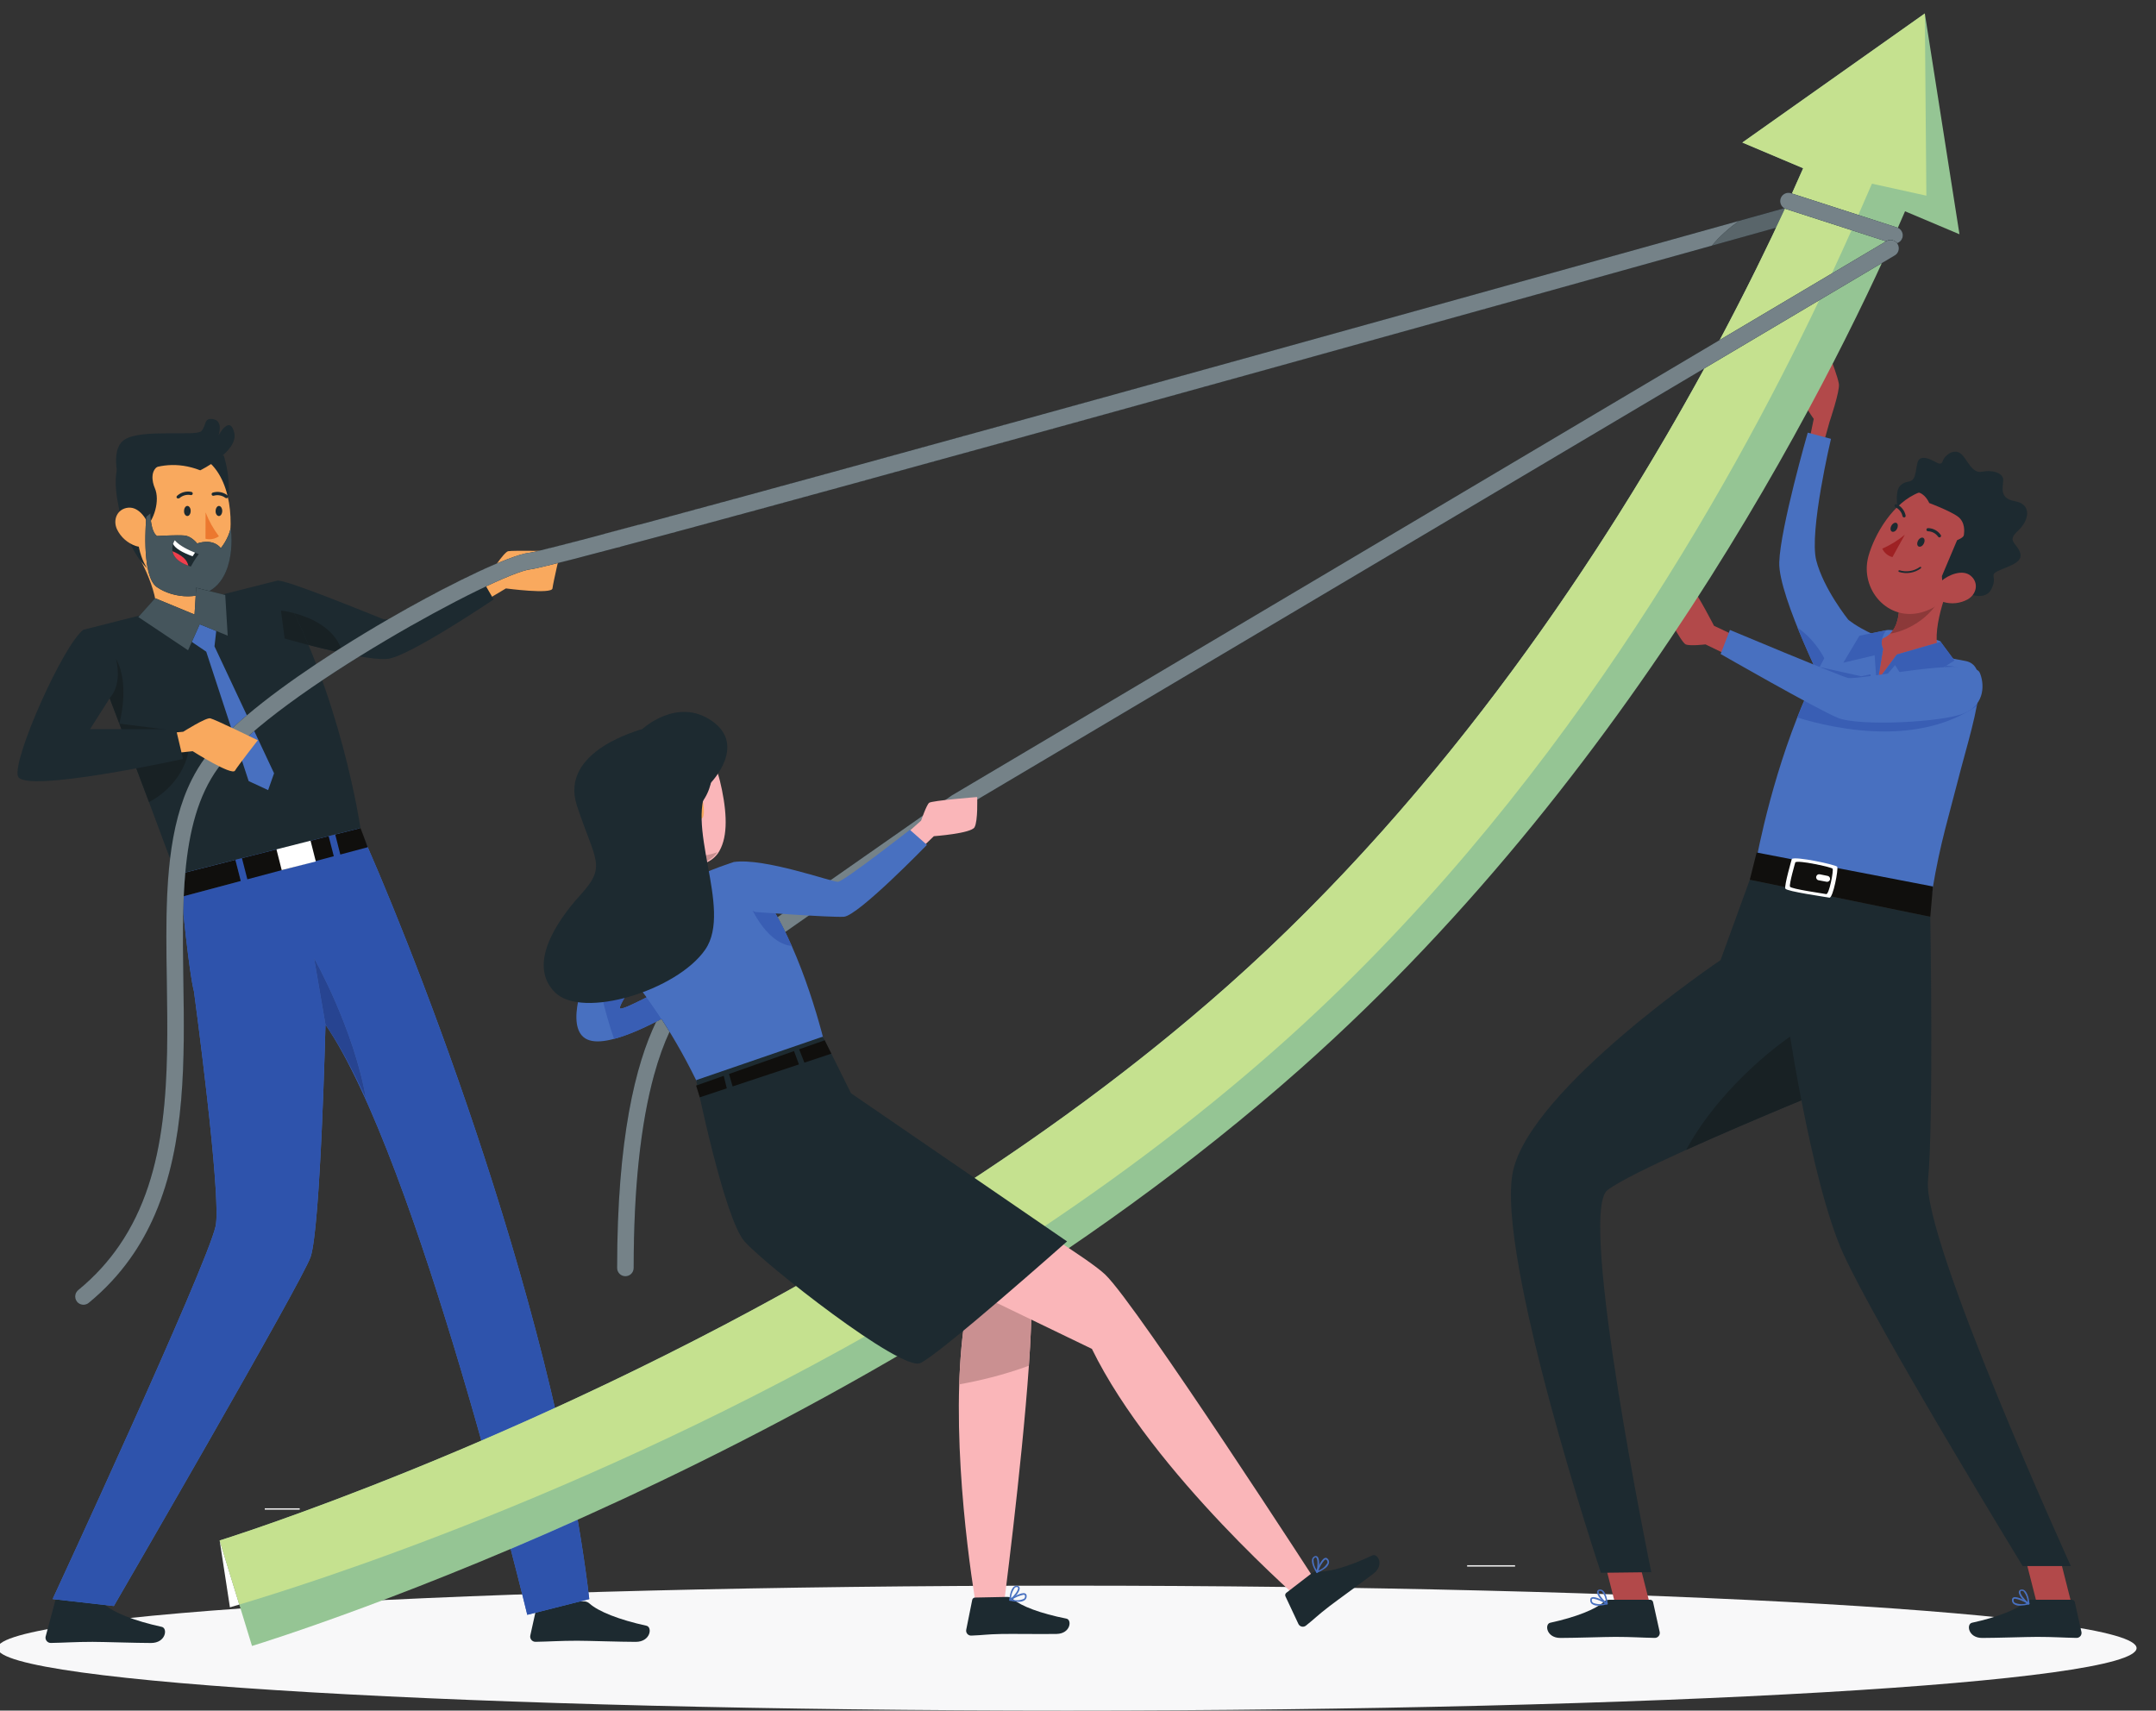 <?xml version="1.0" encoding="UTF-8" standalone="no"?>
<svg
   xmlns:dc="http://purl.org/dc/elements/1.1/"
   xmlns:cc="http://creativecommons.org/ns#"
   xmlns:rdf="http://www.w3.org/1999/02/22-rdf-syntax-ns#"
   xmlns:svg="http://www.w3.org/2000/svg"
   xmlns="http://www.w3.org/2000/svg"
   xmlns:sodipodi="http://sodipodi.sourceforge.net/DTD/sodipodi-0.dtd"
   xmlns:inkscape="http://www.inkscape.org/namespaces/inkscape"
   width="136.799mm"
   height="108.537mm"
   viewBox="0 0 136.799 108.537"
   version="1.1"
   id="svg8"
   inkscape:version="1.0.2 (e86c8708, 2021-01-15)"
   sodipodi:docname="drawing.svg">
  <rect x="0" y="0" width="136.799" height="108.537" fill="#333333" stroke="none"/>
  <defs
     id="defs2" />
  <sodipodi:namedview
     id="base"
     pagecolor="#ffffff"
     bordercolor="#666666"
     borderopacity="1.0"
     inkscape:pageopacity="0.0"
     inkscape:pageshadow="2"
     inkscape:zoom="1.4"
     inkscape:cx="253.80204"
     inkscape:cy="247.30733"
     inkscape:document-units="mm"
     inkscape:current-layer="g20"
     inkscape:document-rotation="0"
     showgrid="false"
     inkscape:window-width="1252"
     inkscape:window-height="1174"
     inkscape:window-x="0"
     inkscape:window-y="25"
     inkscape:window-maximized="0" />
  <g
     inkscape:label="Layer 1"
     inkscape:groupmode="layer"
     id="layer1"
     transform="translate(-54.821,-118.205)">
    <g
       id="g20"
       transform="matrix(0.035,0,0,-0.035,35.026,226.742)">
      <path
         d="m 3225.27,263.539 h 86.93 v -2.5 h -86.93 v 2.5"
         style="fill:#eeeeee;fill-opacity:1;fill-rule:nonzero;stroke:none"
         id="path26" />
      <path
         d="m 1045.56,366.73 h 63.33 v -2.5 h -63.33 v 2.5"
         style="fill:#eeeeee;fill-opacity:1;fill-rule:nonzero;stroke:none"
         id="path32" />
      <path
         d="M 4438.89,113.23 C 4438.89,50.691 3570.83,0 2500,0 1429.18,0 561.113,50.691 561.113,113.23 c 0,62.54 868.067,113.239 1938.887,113.239 1070.83,0 1938.89,-50.699 1938.89,-113.239"
         style="fill:#f8f8f9;fill-opacity:1;fill-rule:nonzero;stroke:none"
         id="path90" />
      <path
         d="m 1383.85,2020.02 68.57,39.16 c 0,0 26.37,40.75 34.28,42.6 7.91,1.86 94.95,0 94.95,0 0,0 -13.19,-56.32 -14.51,-67.45 -1.32,-11.13 -84.39,0 -84.39,0 l -67.26,-40.14 -31.64,25.83"
         style="fill:#f9a95e;fill-opacity:1;fill-rule:nonzero;stroke:none"
         id="path92" />
      <path
         d="m 744.918,196.02 -71.84,14.32 c -2.644,-0.02 -4.93,-1.852 -5.5,-4.43 l -19.297,-71.808 c -1.09,-5.133 2.203,-10.192 7.348,-11.293 l 2.098,-0.2 c 25.363,0.411 43.839,1.973 75.695,1.973 19.625,0 78.82,-2.051 105.914,-2.051 27.094,0 30.625,26.77 19.543,29.231 -49.758,10.84 -87.195,25.859 -103.121,40.148 -2.957,2.711 -6.836,4.172 -10.84,4.11"
         style="fill:#1d2a30;fill-opacity:1;fill-rule:nonzero;stroke:none"
         id="path94" />
      <path
         d="m 1623.57,198.07 h -78.4 c -2.65,-0.019 -4.93,-1.859 -5.5,-4.441 l -12.73,-57.469 c -1.09,-5.14 2.2,-10.199 7.35,-11.289 l 2.09,-0.199 c 25.37,0.406 43.84,1.957 75.7,1.957 19.62,0 78.82,-2.047 105.91,-2.047 27.1,0 30.63,26.77 19.54,29.227 -49.75,10.839 -87.19,25.863 -103.12,40.152 -2.95,2.711 -6.83,4.18 -10.84,4.109"
         style="fill:#1d2a30;fill-opacity:1;fill-rule:nonzero;stroke:none"
         id="path96" />
      <path
         d="m 883.254,1518.93 332.056,84.2 c 75.29,-164.4 351.63,-839.419 418.56,-1401.001 l -112.41,-28.508 c 0,0 -198.93,828.219 -365.83,1069.839 0,0 -8.95,-367.659 -27.03,-421.128 C 1113.72,778.309 771.977,189.57 771.977,189.57 l -110.973,12.59 c 0,0 278.461,600.969 295.426,675.809 11.566,51.043 -39.184,425.611 -39.184,425.611 -8.992,33.46 -22.301,171.73 -22.301,171.73 0,0 -10.023,36.73 -11.691,43.62"
         style="fill:#4870c0;fill-opacity:1;fill-rule:nonzero;stroke:none"
         id="path98" />
      <path
         d="m 1521.46,173.621 c 0,0 -11.05,45.988 -30.11,119.43 38.85,16.48 79.36,34.109 121.41,52.961 8.35,-48.5 15.48,-96.614 21.11,-143.883 l -16.02,-4.059 -81.79,-20.738 -14.6,-3.711 m -749.483,15.949 -15.579,1.77 -89.992,10.211 -5.402,0.609 c 0,0 278.461,600.969 295.426,675.809 1.187,5.23 1.718,13.871 1.715,25.152 -0.02,98.759 -40.899,400.459 -40.899,400.459 -6.48,24.1 -15.195,102.6 -19.562,144.61 0.226,9.47 0.539,18.84 0.961,28.12 l 103.455,27.61 -9.799,38.4 -90.797,-23 c 0,0.01 0.004,0.03 0.004,0.04 l 315.502,80.05 c 61.97,-136.17 248.19,-589.85 354.66,-1050.851 -46.23,-21.149 -90.78,-40.868 -133.36,-59.207 -1.51,5.339 -3,10.648 -4.54,16.058 -19.77,69.86 -42.06,145.531 -65.97,221.531 -64.72,205.719 -141.33,413.959 -212.17,516.519 0,0 -5.33,-218.77 -16.06,-343.339 -0.07,-0.84 -0.14,-1.672 -0.22,-2.5 -3.13,-35.723 -6.71,-63.351 -10.75,-75.289 -7.15,-21.152 -89.71,-167.973 -173.596,-314.863 -8.953,-15.68 -17.934,-31.387 -26.828,-46.91 -1.715,-3 -3.403,-5.95 -5.113,-8.93 -0.473,-0.828 -0.958,-1.668 -1.43,-2.5 -16.289,-28.418 -32.258,-56.219 -47.324,-82.399 -0.489,-0.851 -0.957,-1.66 -1.442,-2.5 -57,-99.039 -100.89,-174.66 -100.89,-174.66 m 362.963,1174.37 20.72,-120.5 c 24.62,-35.6 49.25,-81.61 73.52,-134.25 -22.94,129.41 -94.24,254.75 -94.24,254.75"
         style="fill:#2e53ac;fill-opacity:1;fill-rule:nonzero;stroke:none"
         id="path100" />
      <path
         d="m 1229.18,1109.19 c -24.27,52.64 -48.9,98.65 -73.52,134.25 l -20.72,120.5 c 0,0 71.3,-125.34 94.24,-254.75"
         style="fill:#274491;fill-opacity:1;fill-rule:nonzero;stroke:none"
         id="path102" />
      <path
         d="m 1460.5,2014.32 c 0,0 -151.4,-102.2 -191.3,-107.6 -15.9,-2.21 -48.7,3.19 -82.6,10.4 -51.4,11 -105,26.4 -105,26.4 l -6.7,50.69 -7.1,54.21 c 12,4 168.6,-60.4 192,-69.61 23.4,-9.19 174.7,80.4 174.7,80.4 l 26,-44.89"
         style="fill:#1d2a30;fill-opacity:1;fill-rule:nonzero;stroke:none"
         id="path104" />
      <path
         d="m 992.301,1542.32 9.799,-38.4 -107.198,-28.61 -10,39.81 107.399,27.2"
         style="fill:#100f0d;fill-opacity:1;fill-rule:nonzero;stroke:none"
         id="path106" />
      <path
         d="m 1161.4,1585.22 9.3,-36.4 -156.7,-41.81 -9.8,38.3 157.2,39.91"
         style="fill:#100f0d;fill-opacity:1;fill-rule:nonzero;stroke:none"
         id="path108" />
      <path
         d="m 1232.4,1565.22 -49.9,-13.31 -9.2,36.3 45.8,11.61 13.3,-34.6"
         style="fill:#100f0d;fill-opacity:1;fill-rule:nonzero;stroke:none"
         id="path110" />
      <path
         d="m 1076.29,1523.64 61.82,15.68 -11.29,44.55 -61.82,-15.68 11.29,-44.55"
         style="fill:#ffffff;fill-opacity:1;fill-rule:nonzero;stroke:none"
         id="path112" />
      <path
         d="m 1219,1599.91 -334.199,-84.79 c -16.301,44.1 -32.903,88.49 -49.098,131.8 -11.902,31.69 -23.601,62.8 -35,92.89 -2.898,7.71 -5.801,15.31 -8.699,22.81 -3.406,8.99 -6.805,17.9 -10.106,26.6 -7.394,19.49 -14.496,38.3 -21.402,56.3 -6.394,16.8 -12.594,32.9 -18.398,48.09 -2.996,7.81 -5.899,15.4 -8.7,22.81 -5.898,15.4 -11.394,29.79 -16.5,43 l 350.902,89 C 1183.6,1846.51 1219,1599.91 1219,1599.91"
         style="fill:#1d2a30;fill-opacity:1;fill-rule:nonzero;stroke:none"
         id="path114" />
      <path
         d="m 844.355,1967.97 c 36.137,-17.23 102.77,13.26 102.77,13.26 0,0 22.113,24.4 8.914,35.21 -26.824,-3.48 -25.101,5.26 -34.812,18.98 -5.641,7.99 -9.098,17.86 -11.387,28.4 -1.262,5.52 -2.098,11.25 -2.766,16.94 l -105.097,37.73 c 23.918,-38.6 60.984,-111.7 42.378,-150.52"
         style="fill:#f9a95e;fill-opacity:1;fill-rule:nonzero;stroke:none"
         id="path116" />
      <path
         d="m 971.223,2275.3 c 0,0 27.445,-83.01 -12.215,-123.48 -39.653,-40.47 -66.629,118.17 -66.629,118.17 l 78.844,5.31"
         style="fill:#1d2a30;fill-opacity:1;fill-rule:nonzero;stroke:none"
         id="path118" />
      <path
         d="m 839.215,2061.75 c 27.308,-27.8 64.508,-29.98 93.906,-14.86 18.91,9.69 34.57,26.6 42.352,48.4 1.054,2.85 1.925,5.83 2.703,8.88 13.406,55.85 4.992,148.15 -55.875,172.93 -43.281,17.97 -93.055,-2.55 -111.012,-45.91 -5.191,-12.3 -7.285,-25.69 -6.312,-39.04 3.593,-62.03 2.777,-98.67 34.238,-130.4"
         style="fill:#f9a95e;fill-opacity:1;fill-rule:nonzero;stroke:none"
         id="path120" />
      <path
         d="m 899.27,2174.72 c -0.36,-5.02 2.628,-9.15 5.988,-9.14 3.359,0 5.972,4.13 6.012,9.17 0.035,5.04 -2.715,9.15 -5.997,9.14 -3.277,-0.01 -5.964,-4.06 -6.003,-9.17"
         style="fill:#1d2a30;fill-opacity:1;fill-rule:nonzero;stroke:none"
         id="path122" />
      <path
         d="m 956.461,2174.68 c -0.356,-5.02 2.711,-9.15 5.988,-9.14 3.281,0 5.973,4.13 6.008,9.17 0.039,5.04 -2.711,9.15 -5.992,9.14 -3.281,-0.01 -5.988,-4.37 -6.004,-9.17"
         style="fill:#1d2a30;fill-opacity:1;fill-rule:nonzero;stroke:none"
         id="path124" />
      <path
         d="m 938.285,2172.2 c 6.012,-15.48 14.137,-30.05 24.137,-43.3 -7.035,-5.02 -15.938,-6.68 -24.317,-4.52 l 0.18,47.82"
         style="fill:#ec782f;fill-opacity:1;fill-rule:nonzero;stroke:none"
         id="path126" />
      <path
         d="m 977.371,2198.15 c -1.008,-0.47 -2.183,-0.37 -3.094,0.27 -6,4.59 -13.812,6.07 -21.078,4.01 -1.523,-0.58 -3.226,0.18 -3.812,1.7 -0.586,1.52 0.176,3.23 1.699,3.82 h 0.008 c 9.121,2.84 19.051,1.09 26.64,-4.71 1.348,-0.92 1.696,-2.76 0.778,-4.1 l -0.043,-0.06 -1.098,-0.93"
         style="fill:#1d2a30;fill-opacity:1;fill-rule:nonzero;stroke:none"
         id="path128" />
      <path
         d="m 888.027,2197.46 -1.656,0.57 c -1.09,1.22 -0.988,3.08 0.227,4.17 l 0.043,0.05 c 7.086,6.46 16.867,9.06 26.218,6.98 1.571,-0.44 2.477,-2.08 2.036,-3.64 v -0.01 c -0.485,-1.55 -2.098,-2.44 -3.661,-2.03 -7.429,1.42 -15.101,-0.75 -20.675,-5.86 l -2.532,-0.23"
         style="fill:#1d2a30;fill-opacity:1;fill-rule:nonzero;stroke:none"
         id="path130" />
      <path
         d="m 850.613,2269.63 5.965,-11.52 c -20.187,-7.66 -15.019,-31.26 -10.379,-41.84 9.918,-22.6 -1.457,-58.9 -18.445,-73.96 0,0 -1.016,9.94 -9.316,7.18 -8.301,-2.76 -3.536,-54.56 14.031,-78.55 0,0 -25.867,21.23 -42.442,75.07 -15.332,49.8 -18.914,91.72 -9.476,111.71 l 70.062,11.91"
         style="fill:#1d2a30;fill-opacity:1;fill-rule:nonzero;stroke:none"
         id="path132" />
      <path
         d="m 777.801,2141.23 c 6.883,-14.07 19.058,-24.82 33.863,-29.92 19.649,-6.61 30.547,10.73 26.035,29.86 -4.168,16.97 -19.316,41.41 -39.515,39.53 -20.196,-1.89 -28.614,-22.11 -20.383,-39.47"
         style="fill:#f9a95e;fill-opacity:1;fill-rule:nonzero;stroke:none"
         id="path134" />
      <path
         d="m 849.957,2036.76 c 29.445,-20.63 86.703,-27.3 114.824,10.06 28.125,37.36 19.09,97.15 19.09,97.15 -4.605,-21 -17.965,-36.56 -17.965,-36.56 -15.773,19.09 -42.875,8.37 -42.875,8.37 0,0 -9.926,13.15 -23.015,14.45 -13.09,1.29 -49.668,-0.89 -49.668,-0.89 -11.868,7.44 -12.301,40.89 -12.301,40.89 l -7.199,-5.98 c 0,0 -10.336,-106.86 19.109,-127.49"
         style="fill:#1d2a30;fill-opacity:1;fill-rule:nonzero;stroke:none"
         id="path136" />
      <path
         d="m 928.574,2248.45 c 0,0 69.641,33.97 61.696,67.92 -7.946,33.95 -28.637,-4.73 -28.637,-4.73 0,0 9.418,25.81 -8.992,29.43 -18.403,3.61 -12.313,-11.75 -22.231,-21.66 -9.914,-9.91 -106.976,4.49 -138.308,-14.86 -31.34,-19.35 -7.36,-86.53 -7.36,-86.53 0,0 58.731,63.6 143.832,30.43"
         style="fill:#1d2a30;fill-opacity:1;fill-rule:nonzero;stroke:none"
         id="path138" />
      <path
         d="m 905.961,2020.03 c -20.879,0 -41.715,6.72 -56.004,16.73 -15.437,10.81 -19.941,45.33 -20.73,75.73 -0.094,3.63 -0.137,7.2 -0.137,10.67 -0.004,22.85 1.758,41.09 1.758,41.09 l 7.199,5.98 v 0 c 0,-0.13 0.457,-33.46 12.301,-40.89 0,0 21.722,1.3 37.679,1.3 4.746,0 8.985,-0.12 11.989,-0.41 13.089,-1.3 23.015,-14.45 23.015,-14.45 0,0 7.578,3 17.059,3 8.437,0 18.387,-2.38 25.816,-11.37 0,0 13.36,15.56 17.965,36.56 0,0 1.379,-9.13 1.383,-22.47 0.004,-20.82 -3.336,-51.91 -20.473,-74.68 -5.59,-7.42 -12.324,-13.1 -19.761,-17.29 l -23.793,5.89 -0.875,-14.28 c -4.747,-0.76 -9.571,-1.11 -14.391,-1.11"
         style="fill:#45555c;fill-opacity:1;fill-rule:nonzero;stroke:none"
         id="path140" />
      <path
         d="m 926.012,2096.59 c -6.27,-7.56 -14.508,-22.67 -14.508,-22.67 -1.504,0.49 -3.008,0.99 -4.484,1.57 -20.219,7.29 -27.196,17.35 -28.793,26.29 -0.86,4.9 -0.043,9.5 1.089,13.08 1.27,4.15 3.122,6.83 3.122,6.83 8.414,-10.27 26.742,-18.52 36.718,-22.5 4.16,-1.72 6.856,-2.6 6.856,-2.6"
         style="fill:#1d2a30;fill-opacity:1;fill-rule:nonzero;stroke:none"
         id="path142" />
      <path
         d="m 919.156,2099.19 -4.453,-6.58 c -19.027,6.91 -31.5,14.32 -35.387,22.25 1.27,4.15 3.122,6.83 3.122,6.83 8.414,-10.27 26.742,-18.52 36.718,-22.5"
         style="fill:#ffffff;fill-opacity:1;fill-rule:nonzero;stroke:none"
         id="path144" />
      <path
         d="m 907.02,2075.49 c -20.219,7.29 -27.196,17.35 -28.793,26.29 6.793,-2.75 14.683,-6.81 20.851,-12.54 4.735,-4.36 6.938,-9.24 7.942,-13.75"
         style="fill:#f03e4c;fill-opacity:1;fill-rule:nonzero;stroke:none"
         id="path146" />
      <path
         d="m 960.301,1981.07 -5.879,-51.77 107.998,-230.1 -10.75,-30.51 -35.32,16.37 -76.912,234.6 -56.649,38.39 41.199,22.54 36.313,0.48"
         style="fill:#4870c0;fill-opacity:1;fill-rule:nonzero;stroke:none"
         id="path148" />
      <path
         d="m 846.762,2016.54 71.496,-29.54 2.969,48.42 52.675,-13.03 4.473,-73.72 -50.727,20.75 -21.14,-47.22 -90.137,60.24 30.391,34.1"
         style="fill:#1d2a30;fill-opacity:1;fill-rule:nonzero;stroke:none"
         id="path150" />
      <path
         d="m 906.508,1922.2 -90.137,60.24 30.391,34.1 71.496,-29.54 2.969,48.42 52.675,-13.03 4.473,-73.72 -20.785,8.5 -29.942,12.25 -14.347,-32.05 -6.793,-15.17"
         style="fill:#45555c;fill-opacity:1;fill-rule:nonzero;stroke:none"
         id="path152" />
      <path
         d="m 781.898,1789.22 v 0 c -7.394,19.49 -14.496,38.3 -21.402,56.3 -6.394,16.8 -12.594,32.9 -18.398,48.09 -2.996,7.81 -5.899,15.4 -8.7,22.81 3.192,1.49 7.723,2.25 12.68,2.25 11.363,0 24.969,-4.01 29.887,-12.55 26.012,-45.12 5.933,-116.9 5.933,-116.9"
         style="fill:#182124;fill-opacity:1;fill-rule:nonzero;stroke:none"
         id="path154" />
      <path
         d="m 835.703,1646.92 v 0 c -11.902,31.69 -23.601,62.8 -35,92.89 -2.898,7.71 -5.801,15.31 -8.699,22.81 -3.406,8.99 -6.805,17.9 -10.106,26.6 l 115.801,-14.71 9.496,-36.09 c 0,0 -7.691,-57.21 -71.492,-91.5"
         style="fill:#182124;fill-opacity:1;fill-rule:nonzero;stroke:none"
         id="path156" />
      <path
         d="m 1173.45,1920.01 c -17.18,3.88 -34.08,8.07 -48.6,11.82 -8.02,19.18 -16.66,38.46 -25.94,57.59 27.11,-7.2 69.44,-24.35 84.67,-62.96 -3.38,-2.14 -6.76,-4.29 -10.13,-6.45"
         style="fill:#182124;fill-opacity:1;fill-rule:nonzero;stroke:none"
         id="path158" />
      <path
         d="m 1124.85,1931.83 c -25.2,6.5 -43.25,11.69 -43.25,11.69 l -6.7,50.69 c 0,0 9.96,-1.06 24.01,-4.79 9.28,-19.13 17.92,-38.41 25.94,-57.59 v 0"
         style="fill:#182124;fill-opacity:1;fill-rule:nonzero;stroke:none"
         id="path160" />
      <path
         d="m 716.91,735.68 c -4.336,0 -8.637,1.859 -11.601,5.468 -5.262,6.411 -4.332,15.864 2.074,21.122 166.871,137 163.676,351.76 160.586,559.47 -2.328,156.61 -4.531,304.54 69.109,405.18 103.422,141.35 519.332,365.65 588.272,372.05 49.23,4.93 1552.98,422.84 2341.24,643.13 7.98,2.24 16.25,-2.43 18.49,-10.41 2.22,-7.98 -2.43,-16.25 -10.41,-18.49 -93.26,-26.06 -2284.75,-638.36 -2346.55,-644.1 -59.32,-5.51 -471.01,-228.93 -566.831,-359.89 -67.703,-92.53 -65.578,-235.58 -63.324,-387.02 3.047,-204.81 6.5,-436.94 -171.547,-583.108 -2.789,-2.293 -6.16,-3.402 -9.508,-3.402"
         style="fill:#1d2a30;fill-opacity:1;fill-rule:nonzero;stroke:none"
         id="path162" />
      <path
         d="m 708.637,738.148 c -1.223,0.793 -2.348,1.782 -3.332,2.961 -3.114,3.762 -4.055,8.59 -3.008,13 -1.031,-4.39 -0.074,-9.199 3.012,-12.961 0.976,-1.187 2.101,-2.187 3.328,-3 m -4.297,20.731 c 0.82,1.262 1.844,2.43 3.062,3.441 29.981,24.602 54.477,51.731 74.465,80.871 -19.992,-29.16 -44.488,-56.3 -74.484,-80.921 -1.211,-1 -2.231,-2.141 -3.043,-3.391 m 96.992,60.172 c 17.742,24.89 32.328,51.211 44.281,78.57 h 0.012 c -11.957,-27.371 -26.535,-53.68 -44.293,-78.57 m 45.379,81.07 h -0.012 c 55.614,129.339 53.348,282.089 51.266,422.069 -0.641,43.03 -1.27,85.38 -0.289,126.09 0,-0.03 0.004,-0.06 0.008,-0.09 -0.973,-40.67 -0.336,-83 0.312,-125.97 2.055,-139.98 4.336,-292.76 -51.285,-422.099"
         style="fill:#ffffff;fill-opacity:1;fill-rule:nonzero;stroke:none"
         id="path164" />
      <path
         d="m 845.625,897.621 h -0.012 c 0.367,0.84 0.723,1.66 1.086,2.5 h 0.012 c -0.363,-0.84 -0.719,-1.66 -1.086,-2.5"
         style="fill:#f6f7f7;fill-opacity:1;fill-rule:nonzero;stroke:none"
         id="path166" />
      <path
         d="m 897.684,1448.19 c -0.004,0.03 -0.008,0.06 -0.008,0.09 0.226,9.43 0.539,18.78 0.957,28.03 h 0.012 c -0.422,-9.28 -0.735,-18.65 -0.961,-28.12 m 3.812,71.13 c 0.004,0.02 0.004,0.02 0.004,0.03 l 0.008,0.01 c 0,-0.01 -0.004,-0.03 -0.004,-0.04 h -0.008"
         style="fill:#7b98d6;fill-opacity:1;fill-rule:nonzero;stroke:none"
         id="path168" />
      <path
         d="m 898.633,1476.31 c 0.664,14.6 1.594,28.95 2.863,43.01 h 0.008 c -1.274,-14.05 -2.199,-28.41 -2.859,-43.01 h -0.012"
         style="fill:#5e6061;fill-opacity:1;fill-rule:nonzero;stroke:none"
         id="path170" />
      <path
         d="m 901.5,1519.35 c 6.68,73.77 22.828,139.35 59.789,189.86 1.422,1.94 2.902,3.89 4.461,5.88 -1.551,-1.98 -3.035,-3.94 -4.449,-5.87 -36.965,-50.5 -53.117,-116.08 -59.793,-189.86 l -0.008,-0.01"
         style="fill:#758288;fill-opacity:1;fill-rule:nonzero;stroke:none"
         id="path172" />
      <path
         d="m 867.164,1403.52 c 0.008,49.03 1.414,96.44 6.75,140.98 0.004,-0.01 0.012,-0.03 0.016,-0.04 -5.328,-44.53 -6.746,-91.92 -6.766,-140.94"
         style="fill:#ffffff;fill-opacity:1;fill-rule:nonzero;stroke:none"
         id="path174" />
      <path
         d="m 873.93,1544.46 c -0.004,0.01 -0.012,0.03 -0.016,0.04 6.316,52.74 18.141,101.44 39.649,143.92 -21.5,-42.51 -33.317,-91.21 -39.633,-143.96"
         style="fill:#758288;fill-opacity:1;fill-rule:nonzero;stroke:none"
         id="path176" />
      <path
         d="m 1138.71,1897.27 -0.01,0.02 c 11.44,7.64 23.05,15.23 34.75,22.72 0.02,0 0.03,0 0.04,-0.01 -11.72,-7.5 -23.33,-15.08 -34.78,-22.73"
         style="fill:#ffffff;fill-opacity:1;fill-rule:nonzero;stroke:none"
         id="path178" />
      <path
         d="m 1013.12,1804.25 h -0.01 c 36.12,30.54 79.49,62.25 125.59,93.04 l 0.01,-0.02 c -46.1,-30.79 -89.48,-62.49 -125.59,-93.02"
         style="fill:#758288;fill-opacity:1;fill-rule:nonzero;stroke:none"
         id="path180" />
      <path
         d="m 1001.1,1793.9 c 3.91,3.43 7.92,6.89 12.01,10.35 h 0.01 c -4.1,-3.46 -8.11,-6.92 -12.02,-10.35"
         style="fill:#8daee0;fill-opacity:1;fill-rule:nonzero;stroke:none"
         id="path182" />
      <path
         d="m 1337.64,2016.49 0.02,0.06 c 10.25,5.52 20.32,10.85 30.14,15.95 v -0.05 c -9.82,-5.1 -19.9,-10.43 -30.16,-15.96"
         style="fill:#ffffff;fill-opacity:1;fill-rule:nonzero;stroke:none"
         id="path184" />
      <path
         d="m 1433.77,2065.05 v 0.06 c 5.51,2.56 10.82,4.98 15.99,7.29 l 0.01,-0.05 c -5.15,-2.3 -10.5,-4.74 -16,-7.3"
         style="fill:#fbfcfc;fill-opacity:1;fill-rule:nonzero;stroke:none"
         id="path186" />
      <path
         d="m 1270.02,1978.76 c 23.06,13.35 45.79,26.02 67.64,37.79 l -0.02,-0.06 c -21.82,-11.75 -44.48,-24.38 -67.51,-37.71 -0.04,0 -0.07,-0.01 -0.11,-0.02 m 97.78,53.69 v 0.05 c 23.67,12.29 45.91,23.27 65.97,32.61 v -0.06 c -20.06,-9.33 -42.3,-20.32 -65.97,-32.6 m 81.97,39.9 -0.01,0.05 c 5.82,2.6 11.43,5.05 16.77,7.3 -0.02,-0.02 -0.04,-0.05 -0.06,-0.08 -5.32,-2.25 -10.9,-4.68 -16.7,-7.27"
         style="fill:#efefef;fill-opacity:1;fill-rule:nonzero;stroke:none"
         id="path188" />
      <path
         d="m 1542.07,2102.42 c -0.06,0.01 -0.13,0.01 -0.19,0.01 32.25,7.55 106.77,27.11 211.58,55.31 l 0.02,-0.02 c -104.67,-28.17 -179.09,-47.72 -211.41,-55.3 m 245.08,64.37 -0.03,0.03 c 162.74,43.93 387.85,105.68 637.59,174.6 v -0.03 c -249.68,-68.9 -474.86,-130.66 -637.56,-174.6 m 640.06,175.29 v 0.03 c 38.75,10.69 78.05,21.55 117.84,32.55 v -0.03 c -39.72,-10.98 -79.15,-21.87 -117.84,-32.55 m 120.34,33.24 v 0.03 c 2.04,0.56 4.06,1.12 6.11,1.69 l -0.06,-0.04 c -2.05,-0.57 -4,-1.11 -6.05,-1.68 m 88.06,24.36 0.05,0.04 c 62.57,17.31 125.97,34.87 189.64,52.53 l 0.01,-0.02 c -63.66,-17.65 -127.14,-35.24 -189.7,-52.55 m 221.86,61.47 -0.01,0.01 c 234.75,65.11 472.19,131.16 686.21,190.81 -214.02,-59.66 -451.45,-125.72 -686.2,-190.82"
         style="fill:#ffffff;fill-opacity:1;fill-rule:nonzero;stroke:none"
         id="path190" />
      <path
         d="m 2424.71,2341.39 v 0.03 c 0.83,0.23 1.67,0.46 2.5,0.69 v -0.03 c -0.89,-0.24 -1.62,-0.44 -2.5,-0.69"
         style="fill:#f6f7f7;fill-opacity:1;fill-rule:nonzero;stroke:none"
         id="path192"
         sodipodi:nodetypes="ccccc" />
      <path
         d="m 2545.05,2374.63 v 0.03 c 0.79,0.22 1.7,0.47 2.5,0.69 v -0.03 c -0.85,-0.23 -1.66,-0.45 -2.5,-0.69"
         style="fill:#f6f7f7;fill-opacity:1;fill-rule:nonzero;stroke:none"
         id="path194"
         sodipodi:nodetypes="ccccc" />
      <path
         d="m 1753.48,2157.72 -0.02,0.02 c 10.88,2.93 22.14,5.96 33.66,9.08 l 0.03,-0.03 c -11.53,-3.11 -22.78,-6.14 -33.67,-9.07 m 800.12,219.28 0.06,0.04 c 27.17,7.51 54.47,15.06 82,22.68 l -0.05,-0.04 c -27.51,-7.61 -54.86,-15.18 -82.01,-22.68 m 271.71,75.23 -0.01,0.02 c 10.67,2.95 21.47,5.95 32.16,8.91 l 0.01,-0.01 c -10.74,-2.98 -21.43,-5.95 -32.16,-8.92"
         style="fill:#f9f9f9;fill-opacity:1;fill-rule:nonzero;stroke:none"
         id="path196" />
      <path
         d="m 1466.47,2079.62 c 0.02,0.03 0.04,0.06 0.06,0.08 26.96,11.4 47.5,18.27 58.77,19.31 2.34,0.24 7.94,1.39 16.58,3.42 0.06,0 0.13,0 0.19,-0.01 -8.72,-2.04 -14.38,-3.21 -16.72,-3.45 -11.29,-1.05 -31.87,-7.93 -58.88,-19.35"
         style="fill:#fbcba1;fill-opacity:1;fill-rule:nonzero;stroke:none"
         id="path198" />
      <path
         d="m 1183.59,1926.43 c -0.01,0.01 -0.01,0.02 -0.01,0.03 28.68,18.16 57.82,35.74 86.44,52.3 0.04,0.01 0.07,0.02 0.11,0.02 -28.65,-16.57 -57.83,-34.17 -86.54,-52.35"
         style="fill:#758288;fill-opacity:1;fill-rule:nonzero;stroke:none"
         id="path200" />
      <path
         d="m 1173.49,1920 c -0.01,0.01 -0.02,0.01 -0.04,0.01 3.37,2.16 6.75,4.31 10.13,6.45 0,-0.01 0,-0.02 0.01,-0.03 -3.37,-2.13 -6.75,-4.28 -10.1,-6.43"
         style="fill:#707b80;fill-opacity:1;fill-rule:nonzero;stroke:none"
         id="path202" />
      <path
         d="m 1604.99,2087.48 c 42.92,11.08 102.03,26.79 173.35,45.99 l 0.02,-0.01 c -71.32,-19.2 -130.44,-34.9 -173.37,-45.98 m 207.04,55.05 -0.02,0.02 c 162.57,43.91 379.87,103.52 612.7,167.76 v -0.04 c -232.73,-64.21 -450.15,-123.85 -612.68,-167.74 m 615.18,168.43 v 0.04 c 19.18,5.29 38.41,10.6 57.77,15.95 l -0.1,-0.07 c -19.33,-5.34 -38.52,-10.64 -57.67,-15.92 m 139.63,38.56 0.1,0.07 c 93.14,25.75 187.4,51.86 280.46,77.66 l 0.03,-0.03 c -93.11,-25.82 -187.4,-51.93 -280.59,-77.7 m 312.74,86.62 -0.03,0.03 c 309.48,85.85 602.11,167.37 789.56,219.65 h -0.01 v 0 c -187.38,-52.29 -480.08,-133.85 -789.52,-219.68"
         style="fill:#ffffff;fill-opacity:1;fill-rule:nonzero;stroke:none"
         id="path204" />
      <path
         d="m 2424.71,2310.27 v 0.04 c 0.81,0.22 1.69,0.47 2.5,0.69 v -0.04 c -0.85,-0.24 -1.66,-0.46 -2.5,-0.69"
         style="fill:#f6f7f7;fill-opacity:1;fill-rule:nonzero;stroke:none"
         id="path206"
         sodipodi:nodetypes="ccccc" />
      <path
         d="m 1778.36,2133.46 -0.02,0.01 c 10.94,2.95 22.17,5.97 33.67,9.08 l 0.02,-0.02 c -11.53,-3.11 -22.71,-6.12 -33.67,-9.07 m 706.52,193.42 0.1,0.07 c 27.14,7.49 54.56,15.07 81.96,22.64 l -0.1,-0.07 c -27.42,-7.58 -54.8,-15.14 -81.96,-22.64 m 362.55,100.34 -0.03,0.03 c 10.72,2.98 21.46,5.96 32.15,8.92 l 0.03,-0.03 c -10.71,-2.97 -21.4,-5.94 -32.15,-8.92"
         style="fill:#f9f9f9;fill-opacity:1;fill-rule:nonzero;stroke:none"
         id="path208" />
      <path
         d="m 716.898,735.711 c -2.886,0 -5.769,0.82 -8.261,2.437 -1.227,0.813 -2.352,1.813 -3.328,3 -3.086,3.762 -4.043,8.571 -3.012,12.961 0.398,1.68 1.082,3.289 2.043,4.77 0.812,1.25 1.832,2.391 3.043,3.391 29.996,24.621 54.492,51.761 74.484,80.921 91.293,133.051 88.676,308.129 86.133,478.529 -0.426,27.6 -0.84,54.95 -0.836,81.8 0.02,49.02 1.438,96.41 6.766,140.94 6.316,52.75 18.133,101.45 39.633,143.96 6.828,13.48 14.625,26.33 23.539,38.49 15.246,20.86 37.277,43.5 63.998,66.99 3.91,3.43 7.92,6.89 12.02,10.35 36.11,30.53 79.49,62.23 125.59,93.02 11.45,7.65 23.06,15.23 34.78,22.73 v 0 c 3.35,2.15 6.73,4.3 10.1,6.43 28.71,18.18 57.89,35.78 86.54,52.35 23.03,13.33 45.69,25.96 67.51,37.71 10.26,5.53 20.34,10.86 30.16,15.96 23.67,12.28 45.91,23.27 65.97,32.6 5.5,2.56 10.85,5 16,7.3 5.8,2.59 11.38,5.02 16.7,7.27 27.01,11.42 47.59,18.3 58.88,19.35 2.34,0.24 8,1.41 16.72,3.45 32.32,7.58 106.74,27.13 211.41,55.3 10.89,2.93 22.14,5.96 33.67,9.07 162.7,43.94 387.88,105.7 637.56,174.6 0.88,0.25 1.61,0.45 2.5,0.69 38.69,10.68 78.12,21.57 117.84,32.55 0.84,0.24 1.65,0.46 2.5,0.69 2.05,0.57 4,1.11 6.05,1.68 27.15,7.5 54.5,15.07 82.01,22.68 62.56,17.31 126.04,34.9 189.7,52.55 10.73,2.97 21.42,5.94 32.16,8.92 234.75,65.1 472.18,131.16 686.2,190.82 60.2,16.78 118.52,33.05 174.43,48.65 6.88,1.92 13.72,3.83 20.52,5.73 v 0 c -6.8,-1.9 -13.64,-3.81 -20.52,-5.73 -18.5,-13.5 -35.69,-28.6 -48.99,-44.8 -187.45,-52.28 -480.08,-133.8 -789.56,-219.65 -10.69,-2.96 -21.43,-5.94 -32.15,-8.92 -93.06,-25.8 -187.32,-51.91 -280.46,-77.66 -27.4,-7.57 -54.82,-15.15 -81.96,-22.64 -19.36,-5.35 -38.59,-10.66 -57.77,-15.95 -0.81,-0.22 -1.69,-0.47 -2.5,-0.69 -232.83,-64.24 -450.13,-123.85 -612.7,-167.76 -11.5,-3.11 -22.73,-6.13 -33.67,-9.08 -71.32,-19.2 -130.43,-34.91 -173.35,-45.99 -43.78,-11.3 -70.77,-17.8 -76.89,-18.36 -58.43,-5.42 -458.91,-222.35 -562.35,-354.03 -1.559,-1.99 -3.039,-3.94 -4.461,-5.88 -36.961,-50.51 -53.109,-116.09 -59.789,-189.86 0,-0.01 0,-0.01 -0.004,-0.03 -1.269,-14.06 -2.199,-28.41 -2.863,-43.01 -0.418,-9.25 -0.731,-18.6 -0.957,-28.03 v 0 c -0.981,-40.71 -0.352,-83.06 0.289,-126.09 2.082,-139.98 4.348,-292.73 -51.266,-422.069 -0.363,-0.84 -0.719,-1.66 -1.086,-2.5 -11.953,-27.359 -26.539,-53.68 -44.281,-78.57 -20.469,-28.692 -45.168,-55.52 -74.93,-79.942 -2.804,-2.289 -6.097,-3.398 -9.504,-3.398"
         style="fill:#758288;fill-opacity:1;fill-rule:nonzero;stroke:none"
         id="path210" />
      <path
         d="m 3669.1,2655.82 h 0.01 c 7.43,2.08 14.65,4.09 21.74,6.07 -7.08,-1.98 -14.33,-4 -21.75,-6.07 m 69.52,50.53 c 20.91,5.85 41.46,11.59 61.61,17.21 v 0 c -20.16,-5.63 -40.7,-11.37 -61.61,-17.21"
         style="fill:#cecdcb;fill-opacity:1;fill-rule:nonzero;stroke:none"
         id="path212" />
      <path
         d="m 3669.11,2655.82 c 13.3,16.2 30.49,31.3 48.99,44.8 6.88,1.92 13.72,3.83 20.52,5.73 20.91,5.84 41.45,11.58 61.61,17.21 0.44,-0.26 0.9,-0.5 1.38,-0.72 -5.1,-11.04 -10.46,-22.53 -16.12,-34.53 -26.6,-7.43 -58.39,-16.3 -94.64,-26.42 -7.09,-1.98 -14.31,-3.99 -21.74,-6.07"
         style="fill:#59656a;fill-opacity:1;fill-rule:nonzero;stroke:none"
         id="path214" />
      <path
         d="m 819.082,1767.66 78.66,6.85 c 0,0 41.012,25.96 48.973,24.34 7.965,-1.63 86.225,-39.76 86.225,-39.76 0,0 -35.557,-45.62 -41.413,-55.18 -5.851,-9.55 -76.644,35.33 -76.644,35.33 l -77.875,-8.3 -17.926,36.72"
         style="fill:#f9a95e;fill-opacity:1;fill-rule:nonzero;stroke:none"
         id="path216" />
      <path
         d="m 716.949,1959.45 c -35.726,-25.55 -128.761,-233.39 -118.886,-265.54 9.871,-32.15 299.308,31.19 299.308,31.19 l -12.769,54.16 H 728.855 l 37.043,58.31 c 0,0 22.813,22.22 8.774,73.84 -10.109,37.17 -57.723,48.04 -57.723,48.04"
         style="fill:#1d2a30;fill-opacity:1;fill-rule:nonzero;stroke:none"
         id="path218" />
      <path
         d="m 3732.09,1938.57 -59.28,28.04 c 0,0 -29.64,57.45 -38.76,66.57 -9.12,9.12 -51.3,-26.48 -51.3,-32.62 0,-6.14 30.78,-64.28 38.76,-67.7 7.98,-3.42 35.91,0 35.91,0 l 56.43,-27.32 18.24,33.03"
         style="fill:#b2494a;fill-opacity:1;fill-rule:nonzero;stroke:none"
         id="path220" />
      <path
         d="m 3870.55,2294.19 11.87,42.52 c 0,0 18.79,55.39 16.81,68.25 -1.98,12.85 -14.27,44.47 -14.27,44.47 0,0 -51.99,-63.26 -51.99,-71.18 0,-7.91 20.67,-36.59 20.67,-36.59 l -9.79,-47.47 h 26.7"
         style="fill:#b2494a;fill-opacity:1;fill-rule:nonzero;stroke:none"
         id="path222" />
      <path
         d="m 3916.19,1977.66 c 0,0 -44.75,55.71 -58,107.5 -13.24,51.79 26.71,220.33 26.71,220.33 l -42.12,11.22 c 0,0 -49.59,-172.09 -51.66,-234.92 -2.06,-62.83 91.66,-247.05 91.66,-247.05 l 33.41,142.92"
         style="fill:#4870c0;fill-opacity:1;fill-rule:nonzero;stroke:none"
         id="path224" />
      <path
         d="m 3859.8,1882.16 c -0.87,1.86 -1.76,3.77 -2.66,5.71 0.9,-1.94 1.79,-3.84 2.66,-5.71 v 0 m -26.21,58.6 c -3.17,7.45 -6.31,15.02 -9.38,22.62 l 0.01,-0.01 c 3.06,-7.59 6.21,-15.16 9.37,-22.61"
         style="fill:#c5c4c2;fill-opacity:1;fill-rule:nonzero;stroke:none"
         id="path226" />
      <path
         d="m 3859.8,1882.16 c -0.87,1.87 -1.76,3.77 -2.66,5.71 -7.32,15.77 -15.5,33.94 -23.55,52.89 -3.16,7.45 -6.31,15.02 -9.37,22.61 16.99,-12.06 34.93,-29.89 48.73,-55.82 -4.52,-8.37 -8.9,-16.84 -13.15,-25.39"
         style="fill:#395eb4;fill-opacity:1;fill-rule:nonzero;stroke:none"
         id="path228" />
      <path
         d="m 4153.44,1855.88 c -0.36,-10.2 -1.91,-21.76 -4.27,-34.59 -4.56,-24.94 -12.38,-54.43 -21.3,-86.92 -4.74,-17.12 -9.56,-35.41 -14.57,-54.71 -22.3,-86.75 -34.4,-121.24 -50.88,-231.93 l -316.49,75.09 c 0,0 22.12,135.9 77.82,277.53 9.29,23.85 19.67,47.8 30.95,71.37 17.94,37.31 38.42,73.46 61.54,105.95 0,0 51.15,-46.79 211.99,-74.82 19.48,-3.37 26.21,-20.3 25.21,-46.97"
         style="fill:#4870c0;fill-opacity:1;fill-rule:nonzero;stroke:none"
         id="path230" />
      <path
         d="m 3823.75,1800.35 c 0.03,0.06 0.05,0.12 0.07,0.18 -0.02,-0.06 -0.04,-0.12 -0.07,-0.18"
         style="fill:#c5c4c2;fill-opacity:1;fill-rule:nonzero;stroke:none"
         id="path232" />
      <path
         d="m 3981.93,1774.98 c -64.08,-0.01 -123.24,14.61 -158.18,25.37 v 0 c 0.03,0.06 0.05,0.12 0.07,0.18 9.32,23.88 29.56,67.67 40.82,91.19 l 75.11,-16.66 c 0,0 6.32,1.44 16.7,3.53 4.19,-21.58 15.93,-39.83 35.89,-43.11 1.78,-0.29 3.54,-0.43 5.28,-0.43 14.26,0 27.23,9.42 38.57,22.56 l 57.58,36.54 c 7.35,-0.37 14.05,-1.15 19.82,-2.43 -0.36,-10.2 37.94,-57.6 35.58,-70.43 v 0 0 c -4.28,-2.91 -9.38,-6.09 -15.21,-9.55 -47.33,-27.57 -101.23,-36.76 -152.03,-36.76"
         style="fill:#395eb4;fill-opacity:1;fill-rule:nonzero;stroke:none"
         id="path234" />
      <path
         d="m 3984.88,1958.52 c 11.47,4.36 105.92,-19.13 98.9,-21.15 -7.01,-2.02 -42.15,-109.99 -91.44,-101.89 -49.29,8.1 -48.46,107.43 -7.46,123.04"
         style="fill:#4870c0;fill-opacity:1;fill-rule:nonzero;stroke:none"
         id="path236" />
      <path
         d="m 3557.54,188.98 -59.44,-12.851 -34.67,136.633 59.51,12.867 34.6,-136.649"
         style="fill:#b2494a;fill-opacity:1;fill-rule:nonzero;stroke:none"
         id="path238" />
      <path
         d="m 3483.28,200.91 h 73.88 c 2.49,-0.012 4.65,-1.75 5.19,-4.18 l 11.99,-54.152 c 1.03,-4.836 -2.07,-9.609 -6.92,-10.637 l -1.98,-0.191 c -23.9,0.391 -41.31,1.852 -71.32,1.852 -18.49,0 -74.27,-1.93 -99.8,-1.93 -25.53,0 -28.86,25.226 -18.41,27.539 46.88,10.211 82.15,24.371 97.16,37.828 2.78,2.551 6.44,3.941 10.21,3.871"
         style="fill:#1d2a30;fill-opacity:1;fill-rule:nonzero;stroke:none"
         id="path240" />
      <path
         d="m 3454.12,202.84 -1.86,-0.379 c -0.38,0 -0.85,-0.551 -0.93,-1.711 -0.24,-1.93 0.48,-3.871 1.94,-5.168 6.82,-3.102 14.56,-3.492 21.66,-1.094 -6.34,4.094 -13.41,6.934 -20.81,8.352 z m 9.05,-12.598 c -4.13,-0.344 -8.25,0.758 -11.68,3.09 -2.28,1.879 -3.42,4.809 -3.02,7.738 -0.04,1.7 0.93,3.289 2.48,4.02 6.73,3.48 26.38,-8.59 28.54,-9.981 l 0.7,-1.398 -1.08,-1.231 c -5.22,-1.339 -10.56,-2.089 -15.94,-2.238"
         style="fill:#4870c0;fill-opacity:1;fill-rule:nonzero;stroke:none"
         id="path242" />
      <path
         d="m 3466.49,217.082 h -0.69 c -1.85,0 -2.01,-1.082 -2.09,-1.473 -0.77,-3.949 6.96,-14.089 13.23,-18.8 -0.41,6.933 -2.92,13.562 -7.19,19.031 -0.9,0.789 -2.05,1.23 -3.26,1.242 z m 12.23,-24.684 h -0.7 c -6.26,3.403 -18.41,16.793 -17.17,23.211 0.44,2.211 2.39,3.801 4.64,3.789 2.21,0.293 4.44,-0.386 6.11,-1.859 7.04,-5.719 8.51,-23.199 8.59,-24.051 l -0.7,-1.316 -0.77,0.226"
         style="fill:#4870c0;fill-opacity:1;fill-rule:nonzero;stroke:none"
         id="path244" />
      <path
         d="m 4064.97,1439.08 c 0,0 -51.25,-244.58 -171.31,-310.3 -13.84,-7.65 -28.67,-12.83 -44.42,-15.02 0,0 -121.7,-49.7 -226.92,-97.3 -63.99,-28.948 -121.88,-57.159 -142.63,-72.901 -54.8,-41.789 79.46,-692.7 79.46,-692.7 l -91.3,-1.089 c 0,0 -191.88,576.449 -159.47,727.73 32.4,151.28 376.29,382.94 376.29,382.94 l 53.07,145.73 327.23,-67.09"
         style="fill:#1d2a30;fill-opacity:1;fill-rule:nonzero;stroke:none"
         id="path246" />
      <path
         d="m 3622.32,1016.46 c 67.72,124.43 188.42,205.35 188.42,205.35 l 82.92,-93.03 c -7.69,-4.25 -15.69,-7.74 -23.99,-10.38 -6.62,-2.11 -13.43,-3.67 -20.43,-4.64 0,0 -18.31,-7.48 -46.87,-19.41 -45.06,-18.83 -115.64,-48.75 -180.05,-77.89"
         style="fill:#182124;fill-opacity:1;fill-rule:nonzero;stroke:none"
         id="path248" />
      <path
         d="m 4322.13,188.98 -59.43,-12.851 -34.67,136.633 59.51,12.867 34.59,-136.649"
         style="fill:#b2494a;fill-opacity:1;fill-rule:nonzero;stroke:none"
         id="path250" />
      <path
         d="m 4247.88,200.91 h 73.88 c 2.49,-0.012 4.64,-1.75 5.18,-4.18 l 12,-54.152 c 1.02,-4.836 -2.07,-9.609 -6.92,-10.637 l -1.98,-0.191 c -23.9,0.391 -41.31,1.852 -71.33,1.852 -18.49,0 -74.26,-1.93 -99.79,-1.93 -25.53,0 -28.86,25.226 -18.42,27.539 46.89,10.211 82.16,24.371 97.17,37.828 2.78,2.551 6.44,3.941 10.21,3.871"
         style="fill:#1d2a30;fill-opacity:1;fill-rule:nonzero;stroke:none"
         id="path252" />
      <path
         d="m 4218.72,202.84 -1.86,-0.379 c -0.39,0 -0.85,-0.551 -0.93,-1.711 -0.24,-1.93 0.48,-3.871 1.94,-5.168 6.82,-3.102 14.56,-3.492 21.66,-1.094 -6.34,4.094 -13.41,6.934 -20.81,8.352 z m 9.05,-12.598 c -4.13,-0.344 -8.26,0.758 -11.68,3.09 -2.29,1.879 -3.43,4.809 -3.02,7.738 -0.04,1.7 0.93,3.289 2.48,4.02 6.73,3.48 26.37,-8.59 28.54,-9.981 l 0.7,-1.398 -1.08,-1.231 c -5.22,-1.339 -10.57,-2.089 -15.94,-2.238"
         style="fill:#4870c0;fill-opacity:1;fill-rule:nonzero;stroke:none"
         id="path254" />
      <path
         d="m 4231.09,217.082 h -0.69 c -1.86,0 -2.01,-1.082 -2.09,-1.473 -0.78,-3.949 6.96,-14.089 13.23,-18.8 -0.41,6.933 -2.92,13.562 -7.19,19.031 -0.9,0.789 -2.06,1.23 -3.26,1.242 z m 12.23,-24.684 h -0.7 c -6.26,3.403 -18.41,16.793 -17.17,23.211 0.44,2.211 2.39,3.801 4.64,3.789 2.21,0.293 4.44,-0.386 6.11,-1.859 7.04,-5.719 8.51,-23.199 8.59,-24.051 l -0.7,-1.316 -0.77,0.226"
         style="fill:#4870c0;fill-opacity:1;fill-rule:nonzero;stroke:none"
         id="path256" />
      <path
         d="m 4085.49,1906.67 c -14.94,-9.64 -83.54,-6.16 -83.54,-6.16 l -32.35,-34.82 -3.05,57.68 c 0,0 -21.53,8.97 -15.68,15.19 19.52,0 32.62,5.29 41.4,13.87 13.93,13.63 16.66,35.45 16.47,57.19 l -0.02,0.79 0.09,0.06 58.74,30.09 40.52,20.84 c -18.73,-41.37 -46.04,-118.64 -22.58,-154.73"
         style="fill:#b2494a;fill-opacity:1;fill-rule:nonzero;stroke:none"
         id="path258" />
      <path
         d="m 3992.27,1952.43 c 13.5,13.2 16.48,34.09 16.48,55.16 0,0.68 0,1.35 -0.01,2.03 l 0.07,0.85 58.74,30.09 c -0.08,-8.07 22.61,-6.47 19.65,-13.98 -19.44,-49.02 -70.25,-70.91 -94.93,-74.15"
         style="fill:#8c3939;fill-opacity:1;fill-rule:nonzero;stroke:none"
         id="path260" />
      <path
         d="m 4124.47,2028.62 c 0,0 38.16,-20.4 50.86,3.88 12.7,24.28 -5.39,25.28 13.22,33.88 18.61,8.6 45.31,14.65 39.21,32.75 -6.1,18.11 -24.95,20.31 -3.96,39.64 20.99,19.33 25.64,48.29 -5.79,53.75 -31.43,5.44 -19.43,29.64 -21.04,40.34 -1.62,10.7 -19.22,16.98 -38.32,13 -19.1,-3.99 -27.07,24.27 -38.84,33.1 -11.76,8.82 -28.14,-2.06 -32.39,-13.99 -4.27,-11.92 -15.59,3.99 -32.46,5.93 -16.88,1.95 -12.84,-15.68 -18.11,-32.19 -5.26,-16.5 -15.48,-5.75 -27.48,-19.35 -12,-13.6 -13.08,-106.43 115.1,-190.74"
         style="fill:#1d2a30;fill-opacity:1;fill-rule:nonzero;stroke:none"
         id="path262" />
      <path
         d="m 4141.06,2085.61 c -28.62,-45.03 -44.92,-74.73 -77.12,-89.29 -4.14,-1.9 -8.59,-3.57 -13.44,-4.98 -62.62,-18.41 -114.16,41.88 -97.65,101.55 2.79,9.97 6.85,20.63 11.97,31.38 22.34,46.95 65.52,94.97 116.97,88.64 45.23,-5.22 77.62,-46.03 72.4,-91.25 -1.5,-12.88 -6,-25.21 -13.13,-36.05"
         style="fill:#b2494a;fill-opacity:1;fill-rule:nonzero;stroke:none"
         id="path264" />
      <path
         d="m 4052.99,2115.37 c -2.07,-4.41 -6.55,-6.5 -9.4,-4.91 -2.84,1.59 -3.1,6.32 -0.75,10.61 2.35,4.28 6.62,6.46 9.39,4.91 2.77,-1.56 3.14,-6.26 0.76,-10.61"
         style="fill:#1d2a30;fill-opacity:1;fill-rule:nonzero;stroke:none"
         id="path266" />
      <path
         d="m 4004.54,2142.34 c -2.06,-4.41 -6.62,-6.47 -9.39,-4.91 -2.77,1.56 -3.1,6.33 -0.76,10.61 2.35,4.28 6.63,6.46 9.4,4.91 2.77,-1.56 3,-6.53 0.75,-10.61"
         style="fill:#1d2a30;fill-opacity:1;fill-rule:nonzero;stroke:none"
         id="path268" />
      <path
         d="m 4018.76,2131.67 c -12.4,-10.27 -26.16,-18.77 -40.88,-25.27 3.58,-7.58 10.34,-13.19 18.45,-15.32 l 22.43,40.59"
         style="fill:#9e2123;fill-opacity:1;fill-rule:nonzero;stroke:none"
         id="path270" />
      <path
         d="m 4081.98,2126.77 c -1.07,-0.13 -2.13,0.32 -2.77,1.18 -4.17,6.02 -10.93,9.72 -18.25,9.99 -1.58,-0.09 -2.93,1.12 -3.02,2.7 -0.08,1.58 1.13,2.93 2.71,3.01 h 0.01 c 9.27,-0.09 17.9,-4.67 23.18,-12.29 0.96,-1.25 0.74,-3.05 -0.52,-4.02 l -0.05,-0.04 -1.29,-0.53"
         style="fill:#1d2a30;fill-opacity:1;fill-rule:nonzero;stroke:none"
         id="path272" />
      <path
         d="m 4007.96,2064.33 v 0 c 13.7,-4.47 28.71,-1.98 40.23,6.67 l 0.17,2.16 -2.06,0.24 -0.08,-0.07 c -10.82,-7.79 -24.68,-10.02 -37.39,-6.02 l -1.88,-0.9 -0.04,-0.16 0.9,-1.87 0.15,-0.05"
         style="fill:#1d2a30;fill-opacity:1;fill-rule:nonzero;stroke:none"
         id="path274" />
      <path
         d="m 4000.22,2183.81 -0.13,1.7 c 0.66,1.44 2.36,2.07 3.8,1.4 l 0.06,-0.02 c 8.47,-3.81 14.55,-11.51 16.31,-20.63 0.21,-1.57 -0.89,-3.01 -2.46,-3.22 h -0.01 c -1.56,-0.16 -2.98,0.92 -3.21,2.47 -1.6,7.16 -6.49,13.15 -13.18,16.14 l -1.18,2.16"
         style="fill:#1d2a30;fill-opacity:1;fill-rule:nonzero;stroke:none"
         id="path276" />
      <path
         d="m 4041.2,2208.72 c 14.57,-1.81 21.81,-19.56 21.81,-19.56 0,0 35.65,-13.33 50.98,-23.89 15.33,-10.57 12.39,-29.47 11.83,-34.27 -0.57,-4.81 -12.28,-9.17 -12.28,-9.17 0,0 -21.66,-50.97 -27.53,-65.13 l 2.96,-47.04 c 0,0 57.6,32.19 91.73,103.23 34.13,71.03 -108.19,133.49 -108.19,133.49 l -31.31,-37.66"
         style="fill:#1d2a30;fill-opacity:1;fill-rule:nonzero;stroke:none"
         id="path278" />
      <path
         d="m 4132.53,2014.37 c -13.33,-7.28 -28.99,-8.97 -43.56,-4.71 -19.25,5.77 -18.16,25.59 -3.88,38.21 12.8,11.09 38.48,21.96 53.41,9.15 14.93,-12.81 10.27,-33.52 -5.97,-42.65"
         style="fill:#b2494a;fill-opacity:1;fill-rule:nonzero;stroke:none"
         id="path280" />
      <path
         d="m 4083.78,1937.37 -79.52,-22.89 -34.27,-46.42 9.35,56.85 c 0,0 -8.58,13.13 5.54,33.61 l -48.41,-9.98 -29.2,-48.87 56.79,13.39 3.99,-56.75 33.05,38.99 27.12,-42.75 80.54,51.1 -24.98,33.72"
         style="fill:#4870c0;fill-opacity:1;fill-rule:nonzero;stroke:none"
         id="path282" />
      <path
         d="m 4028.22,1852.55 -27.12,42.75 -33.05,-38.99 -3.99,56.75 -8.43,-1.99 -48.36,-11.4 29.2,48.87 48.41,9.98 c -6.37,-9.24 -8.12,-16.99 -8.12,-22.7 0,-6.95 2.58,-10.91 2.58,-10.91 l -9.35,-56.85 34.27,46.42 79.52,22.89 24.98,-33.72 -72.57,-46.04 -7.97,-5.06"
         style="fill:#395eb4;fill-opacity:1;fill-rule:nonzero;stroke:none"
         id="path284" />
      <path
         d="m 3750.12,1555.57 -12.42,-49.4 327.22,-67.09 4.85,54.91 -319.65,61.58"
         style="fill:#100f0d;fill-opacity:1;fill-rule:nonzero;stroke:none"
         id="path286" />
      <path
         d="m 3876.2,1480.18 c -5.39,1.1 -63.64,9.27 -65.61,13.44 -1.98,4.18 9.65,44.22 9.65,44.22 5.64,4.27 65.46,-8.6 67.6,-11.61 2.14,-3.02 -6.24,-47.17 -11.64,-46.05 z m 19.97,49.59 c -2.6,3.66 -75.39,19.31 -82.25,14.13 0,0 -14.15,-48.73 -11.75,-53.81 2.41,-5.08 73.27,-15.02 79.84,-16.37 6.56,-1.35 16.76,52.37 14.16,56.05"
         style="fill:#ffffff;fill-opacity:1;fill-rule:nonzero;stroke:none"
         id="path288" />
      <path
         d="m 3878.95,1513.13 -14.41,2.95 c -2.74,0.56 -5.46,-1.07 -6.25,-3.75 l -0.07,-0.22 c -0.91,-3.07 1.03,-6.24 4.17,-6.83 l 14.48,-2.73 c 3.04,-0.58 5.93,1.52 6.34,4.59 0.37,2.8 -1.49,5.42 -4.26,5.99"
         style="fill:#ffffff;fill-opacity:1;fill-rule:nonzero;stroke:none"
         id="path290" />
      <path
         d="m 4064.92,1439.08 c 0,0 6.27,-370.16 -4.11,-477.978 -10.38,-107.813 258.92,-699.082 258.92,-699.082 h -87.35 c 0,0 -264.46,432.789 -325.11,566.031 -60.65,133.23 -105.38,450.939 -105.38,450.939 l 263.03,160.09"
         style="fill:#1d2a30;fill-opacity:1;fill-rule:nonzero;stroke:none"
         id="path292" />
      <path
         d="m 4154.55,1881.63 c -13.52,30.57 -220.83,-14.75 -239.54,-9.41 -18.72,5.33 -213.34,86.83 -213.34,86.83 l -16.84,-43.65 c 0,0 174.52,-100.09 212.64,-115.75 38.13,-15.67 190.94,-8.18 229.62,8.66 38.68,16.84 35.37,55.42 27.46,73.32"
         style="fill:#4870c0;fill-opacity:1;fill-rule:nonzero;stroke:none"
         id="path294" />
      <path
         d="m 4117.83,2676.36 -62.81,400.28 -330.79,-233.97 110.28,-46.6 C 3728.28,2552.68 3383.77,1839.59 2791.04,1313.8 2033.77,642.051 974.395,311.641 963.781,308.379 L 1022.42,117.16 c 44.97,13.801 1110.77,345.731 1901.34,1047.01 629.96,558.83 984.24,1295.88 1095.4,1553.88 l 98.67,-41.69"
         style="fill:#95c594;fill-opacity:1;fill-rule:nonzero;stroke:none"
         id="path296" />
      <path
         d="m 982.418,187.16 -18.637,121.219 v 0 l 35.617,-116.16 c -8.718,-2.598 -14.457,-4.289 -16.98,-5.059"
         style="fill:#ffffff;fill-opacity:1;fill-rule:nonzero;stroke:none"
         id="path298" />
      <path
         d="m 999.398,192.219 -35.617,116.16 c 7.559,2.32 547.149,170.613 1130.649,509.961 55.61,-25.879 116.89,-51.481 161.06,-69.379 C 1669.08,397.691 1107,224.398 999.398,192.219 M 2388.79,831.738 c -32.03,22.774 -79.36,54.442 -128.86,86.953 182.09,115.179 363.93,246.809 531.11,395.109 400.48,355.25 687.66,796.04 864.58,1119.65 l 207.97,123.35 C 3700.5,2215.23 3386.15,1649.83 2883.76,1204.17 2726.26,1064.46 2557.89,940.629 2388.79,831.738 M 3683.26,2484.73 c 49.21,92.55 88.63,173.7 118.35,238.11 0.53,-0.24 1.07,-0.45 1.64,-0.64 l 118.98,-38.43 c -10.79,-24.16 -22.72,-50.42 -35.82,-78.56 l -203.15,-120.48 m 251.21,226.61 -120.35,38.88 c 7.56,16.72 14.36,32.04 20.39,45.85 v 0 0 l -110.28,46.6 330.79,233.97 2.81,-330.28 -98.67,21.69 c -7.27,-16.88 -15.49,-35.84 -24.69,-56.71"
         style="fill:#c5e18f;fill-opacity:1;fill-rule:nonzero;stroke:none"
         id="path300" />
      <path
         d="m 4000.02,2659.4 c -1.53,0 -3.09,0.23 -4.61,0.73 l -192.16,62.07 c -7.88,2.55 -12.21,11 -9.66,18.89 2.54,7.88 11.02,12.22 18.88,9.66 l 192.15,-62.08 c 7.89,-2.54 12.22,-11 9.67,-18.88 -2.05,-6.35 -7.94,-10.39 -14.27,-10.39"
         style="fill:#1d2a30;fill-opacity:1;fill-rule:nonzero;stroke:none"
         id="path302" />
      <path
         d="m 4004.65,2660.13 c -2.91,3.72 -7.32,5.76 -11.83,5.76 -2.61,0 -5.24,-0.68 -7.64,-2.1 l -0.39,-0.23 -62.56,20.21 -118.98,38.43 c -0.57,0.19 -1.11,0.4 -1.64,0.64 -5.39,2.46 -8.74,7.85 -8.75,13.61 0,1.53 0.23,3.1 0.73,4.64 2.05,6.34 7.94,10.39 14.26,10.39 1.53,0 3.09,-0.23 4.62,-0.73 l 192.15,-62.08 c 6.35,-2.04 10.39,-7.92 10.4,-14.24 0,-1.54 -0.24,-3.1 -0.73,-4.64 -1.54,-4.76 -5.23,-8.22 -9.64,-9.66"
         style="fill:#758288;fill-opacity:1;fill-rule:nonzero;stroke:none"
         id="path304" />
      <path
         d="m 1699.33,787.41 c -8.29,0 -15,6.719 -15,15 0,477.38 138.66,540.17 164.69,547.73 l 441.4,308.45 0.94,0.61 1693.82,1004.59 c 7.12,4.23 16.32,1.88 20.55,-5.25 4.23,-7.12 1.88,-16.33 -5.25,-20.55 L 2307.14,1633.68 1863.95,1323.98 c -1.86,-1.3 -3.98,-2.16 -6.21,-2.51 -1.13,-0.25 -143.41,-35.08 -143.41,-519.06 0,-8.281 -6.71,-15 -15,-15"
         style="fill:#1d2a30;fill-opacity:1;fill-rule:nonzero;stroke:none"
         id="path306" />
      <path
         d="m 1699.33,787.41 c -8.29,0 -15,6.719 -15,15 0,235.11 33.63,369.65 70.88,446.57 3.23,1.65 6.39,3.31 9.47,4.94 4.85,-7.45 9.76,-15.21 14.71,-23.29 -9.81,-21.06 -19.44,-46.93 -28.17,-78.73 -11.44,-41.7 -21.33,-93.58 -27.98,-158.048 -5.61,-54.364 -8.91,-117.68 -8.91,-191.442 0,-8.281 -6.71,-15 -15,-15 m 289.82,624.05 c -4.47,9.12 -9.11,18.09 -13.94,26.86 l 315.21,220.27 0.94,0.61 1693.82,1004.59 c 2.4,1.42 5.03,2.1 7.64,2.1 5.12,0 10.11,-2.62 12.91,-7.35 1.42,-2.39 2.1,-5.02 2.1,-7.62 0.01,-5.12 -2.62,-10.13 -7.35,-12.93 l -136.89,-81.19 -207.97,-123.35 -109.21,-64.77 -7.7,-4.56 -255.12,-151.32 -8.54,-5.06 -196.36,-116.46 -67.3,-39.91 -196.37,-116.47 -67.29,-39.91 -196.36,-116.46 -67.3,-39.92 -56.86,-33.72 -2.5,-1.48 -117.57,-69.73 -19.43,-13.58 -67.3,-47.03 -231.26,-161.61"
         style="fill:#758288;fill-opacity:1;fill-rule:nonzero;stroke:none"
         id="path308" />
      <path
         d="m 1814.5,1282.81 c 0,0 -77.1,-49.69 -135.7,-65.09 -17.5,-4.7 -33.3,-6.21 -44.9,-2.5 -43.6,13.79 -17.7,98.2 8.3,151.5 4.2,8.7 8.4,16.49 12.3,23.1 l 76.2,-47.1 c 0,0 -46.2,-65.9 -40.9,-69.8 5.3,-4 76.5,35.6 80.4,36.9 4,1.29 44.3,-27.01 44.3,-27.01"
         style="fill:#4870c0;fill-opacity:1;fill-rule:nonzero;stroke:none"
         id="path310" />
      <path
         d="m 1678.8,1217.72 c -17.9,50.8 -29.7,107.8 -36.6,149 4.2,8.7 8.4,16.49 12.3,23.1 v 0 0 c 0,0 25.59,-22.49 61.76,-68.31 -11.93,-17.95 -26.91,-41.64 -26.88,-47.44 0,-0.55 0.13,-0.94 0.42,-1.15 0.25,-0.19 0.66,-0.28 1.21,-0.28 5.84,-0.01 27.53,10.56 46.76,20.43 8.65,-11.92 17.67,-24.98 26.91,-39.15 -3.08,-1.63 -6.24,-3.29 -9.47,-4.94 -24.03,-12.33 -51.85,-24.81 -76.41,-31.26 v 0"
         style="fill:#395eb4;fill-opacity:1;fill-rule:nonzero;stroke:none"
         id="path312" />
      <path
         d="m 2190.22,1573.05 45.19,40.34 c 0,0 9.68,28.24 14.52,32.27 4.84,4.04 87.15,10.49 87.15,10.49 0,0 1.61,-43.57 -4.85,-54.86 -6.45,-11.3 -73.73,-16.14 -73.73,-16.14 l -36,-34.7 -32.28,22.6"
         style="fill:#fab6b9;fill-opacity:1;fill-rule:nonzero;stroke:none"
         id="path314" />
      <path
         d="M 2430.8,625.121 C 2417.9,439.512 2383.4,176.109 2383.4,176.109 L 2339,166.32 c 0,0 -41,220.5 -34.5,425.102 1.5,46.098 5.4,91.387 12.6,133.09 0,0 -153.8,59.097 -260.6,112 -51,25.207 -91.3,49.109 -99,64.508 -23.8,47.5 84.4,159.1 84.4,159.1 3.4,-2.71 68.7,-44.31 144.7,-93.608 100.9,-65.403 220.6,-144.391 240.2,-164.102 11.4,-11.488 10.4,-84.691 4,-177.289"
         style="fill:#fab6b9;fill-opacity:1;fill-rule:nonzero;stroke:none"
         id="path316" />
      <path
         d="m 2304.5,591.422 c 1.5,46.098 5.4,91.387 12.6,133.09 v 0 0 c 0,0 -24.89,9.57 -61.61,24.449 -44.17,17.898 -105.45,43.5 -161.06,69.379 -13.06,6.082 -25.79,12.16 -37.93,18.172 l 130.1,130 c 100.9,-65.403 220.6,-144.391 240.2,-164.102 6.19,-6.238 8.72,-30.672 8.72,-66.519 0,-30.18 -1.8,-68.45 -4.72,-110.77 v 0 C 2384,608.02 2340.1,597.719 2304.5,591.422"
         style="fill:#ca9091;fill-opacity:1;fill-rule:nonzero;stroke:none"
         id="path318" />
      <path
         d="m 2084.61,1090.89 c 0,0 426.71,-245.269 484.73,-300.648 58.02,-55.402 392.78,-573.16 392.78,-573.16 l -28.19,-26.902 c 0,0 -278.07,238.672 -388.88,465.539 l -460.44,222.25 v 212.921"
         style="fill:#fab6b9;fill-opacity:1;fill-rule:nonzero;stroke:none"
         id="path320" />
      <path
         d="m 1760.43,1543.77 2.18,-1.17 c 10.14,-5.26 21.61,-10.07 34.04,-11.13 34.78,-3.06 57.15,4.76 70.03,22.1 l 0.08,0.01 c 17.84,25.82 17.44,67.07 7.63,115.5 -4.42,22.24 -10.35,41.28 -18.65,55.59 l -0.27,0.84 -1.13,1.96 c -12.18,19.89 -29.42,31.49 -54.7,33.86 -8.74,0.79 -18.5,0.57 -29.34,-0.8 -95.42,-12.33 -90.51,-172.54 -9.87,-216.76"
         style="fill:#fab6b9;fill-opacity:1;fill-rule:nonzero;stroke:none"
         id="path322" />
      <path
         d="m 1809.41,1532.21 c -4.11,0 -8.43,0.2 -12.95,0.59 -12.43,1.07 -23.71,4.54 -33.85,9.8 v 0 c 10.1,6.95 20.99,11.68 31.99,11.68 3.52,0 7.06,-0.48 10.58,-1.54 8.3,-2.5 16.48,-3.52 24.3,-3.52 13.86,0 26.58,3.21 36.83,7.03 -11.18,-15.29 -29.44,-24.04 -56.9,-24.04"
         style="fill:#ca9091;fill-opacity:1;fill-rule:nonzero;stroke:none"
         id="path324" />
      <path
         d="m 1756.2,1464.42 c -8.32,-26.76 26.03,-41.01 26.03,-41.01 59.99,19.56 73.45,49.35 73.45,49.35 -45.99,29.42 -25.74,99.33 -25.74,99.33 l -10.24,-3.96 -70.05,-7.38 c 0,0 15.85,-38.35 17.64,-46.93 l 0.06,-0.24 c 9.09,-44.84 -11.15,-49.16 -11.15,-49.16"
         style="fill:#f9a95e;fill-opacity:1;fill-rule:nonzero;stroke:none"
         id="path326" />
      <path
         d="m 1855.69,1725.3 c 0,0 14.6,-66.08 -44.71,-103.63 0,0 -17.48,-73.2 -57.37,-79.78 -54.39,-8.97 -113.34,61.96 -105.48,143.68 10.17,105.98 164.37,136.04 207.56,39.73"
         style="fill:#1d2a30;fill-opacity:1;fill-rule:nonzero;stroke:none"
         id="path328" />
      <path
         d="m 1840.37,1645.34 c -1.48,10.42 -12.31,26.75 -28.18,22.11 -16.42,-4.8 -19.94,-47.44 22.56,-50.91 6.1,-0.5 8.7,7.05 5.62,28.8"
         style="fill:#f9a95e;fill-opacity:1;fill-rule:nonzero;stroke:none"
         id="path330" />
      <path
         d="M 2943.52,248.949 2897.5,213.48 c -1.95,-1.531 -2.59,-4.199 -1.54,-6.449 l 23.44,-49.949 c 2.14,-4.441 7.47,-6.312 11.91,-4.172 l 1.68,1.051 c 18.6,14.809 19.22,17.141 42.87,35.371 14.57,11.227 59.7,43.578 79.81,59.09 20.12,15.508 7.43,37.387 -2.21,32.879 -43.15,-20.422 -79.54,-30.692 -99.54,-29.199 -3.74,0.32 -7.46,-0.813 -10.4,-3.153"
         style="fill:#1d2a30;fill-opacity:1;fill-rule:nonzero;stroke:none"
         id="path332" />
      <path
         d="m 2955.61,253.91 c 7.05,2.418 12.91,7.43 16.41,14.012 0.35,1.91 -0.25,3.879 -1.62,5.25 l -1.77,0.789 -1.7,-0.832 c -4.97,-5.617 -8.81,-12.149 -11.32,-19.219 z m -2.07,-4.121 -1.61,0.32 -0.29,1.512 c 0.86,2.41 9.01,23.859 16.43,25.211 1.66,0.359 3.39,-0.301 4.39,-1.672 2.1,-2.058 2.98,-5.058 2.33,-7.93 -1.29,-3.921 -3.88,-7.289 -7.33,-9.531 -4.33,-3.148 -9,-5.789 -13.92,-7.91"
         style="fill:#4870c0;fill-opacity:1;fill-rule:nonzero;stroke:none"
         id="path334" />
      <path
         d="m 2946.72,273.879 c -0.05,-6.91 2.01,-13.649 5.89,-19.367 2.07,7.527 2.01,20.218 -0.99,22.847 -0.3,0.262 -1.08,1.02 -2.54,-0.097 l -0.55,-0.43 c -0.94,-0.742 -1.58,-1.781 -1.81,-2.953 z m 6.7,-24.57 -1.34,0.613 c -0.46,0.719 -9.92,15.379 -7.85,24.168 0.42,2.18 1.77,4.07 3.69,5.18 1.77,1.378 4.26,1.312 5.96,-0.168 4.87,-4.301 3.43,-22.231 0.56,-28.723 l -0.55,-0.418 -0.47,-0.652"
         style="fill:#4870c0;fill-opacity:1;fill-rule:nonzero;stroke:none"
         id="path336" />
      <path
         d="m 2391.22,206.051 -58.09,-1.172 c -2.47,-0.047 -4.58,-1.82 -5.06,-4.25 l -10.86,-54.109 c -0.92,-4.84 2.26,-9.52 7.1,-10.438 l 1.97,-0.152 c 23.77,0.859 25.65,2.359 55.51,2.961 18.39,0.359 73.91,-0.45 99.3,0.058 25.39,0.5 28.2,25.653 17.77,27.75 -46.84,9.231 -82.21,22.61 -97.4,35.699 -2.82,2.481 -6.48,3.793 -10.24,3.653"
         style="fill:#1d2a30;fill-opacity:1;fill-rule:nonzero;stroke:none"
         id="path338" />
      <path
         d="m 2400.47,201.281 c 7.1,-2.25 14.8,-1.711 21.52,1.5 1.42,1.328 2.11,3.278 1.82,5.199 -0.1,1.149 -0.57,1.68 -0.95,1.668 L 2421,210 c -7.34,-1.57 -14.31,-4.531 -20.53,-8.719 z m -4.12,-2.09 -1.1,1.207 0.67,1.403 c 2.12,1.429 21.43,13.828 28.19,10.5 1.55,-0.711 2.56,-2.25 2.55,-3.961 0.45,-2.899 -0.62,-5.84 -2.85,-7.75 -3.37,-2.399 -7.44,-3.559 -11.56,-3.309 -5.36,0.051 -10.69,0.688 -15.9,1.91"
         style="fill:#4870c0;fill-opacity:1;fill-rule:nonzero;stroke:none"
         id="path340" />
      <path
         d="m 2405.2,222.621 c -4.15,-5.519 -6.51,-12.18 -6.78,-19.07 6.14,4.808 13.64,15.039 12.79,18.949 -0.09,0.391 -0.26,1.469 -2.11,1.43 l -0.69,-0.008 c -1.19,-0.031 -2.33,-0.5 -3.21,-1.301 z m -9.22,-23.742 -0.73,1.301 c 0.07,0.84 1.18,18.261 8.07,24.09 1.64,1.5 3.84,2.222 6.04,1.972 2.24,0.047 4.21,-1.48 4.69,-3.683 1.36,-6.36 -10.45,-19.911 -16.62,-23.418 l -0.69,-0.02 -0.76,-0.242"
         style="fill:#4870c0;fill-opacity:1;fill-rule:nonzero;stroke:none"
         id="path342" />
      <path
         d="M 2072.7,1156.61 1861,1067.72 c -87.5,217.5 -206.5,322.1 -206.5,322.1 84.8,101.69 241.4,148.49 241.4,148.49 21.8,-16.8 41.4,-39.89 59.1,-66.39 17.3,-26.21 32.6,-55.71 46,-85.9 48.8,-110.1 71.7,-229.41 71.7,-229.41"
         style="fill:#4870c0;fill-opacity:1;fill-rule:nonzero;stroke:none"
         id="path344" />
      <path
         d="m 1853.7,1681.45 c 0,0 66.54,67.8 2.76,112.43 -63.77,44.63 -126.9,-14.98 -126.9,-14.98 0,0 -151.28,-38.06 -118.05,-138.55 33.23,-100.49 54.4,-108.87 6.88,-161.03 -47.51,-52.16 -95.87,-129.21 -46.32,-177.68 49.54,-48.47 220.61,3.5 271.97,77.89 51.37,74.4 -42.15,232.09 9.66,301.92"
         style="fill:#1d2a30;fill-opacity:1;fill-rule:nonzero;stroke:none"
         id="path346" />
      <path
         d="m 2057.33,1221.81 -229.79,-78.92 c 0,0 50.81,-250.468 87.73,-292.331 C 1952.2,808.691 2198.9,614.66 2233.79,629.91 2268.68,645.18 2500,850.559 2500,850.559 l -391.68,268.571 -50.99,102.68"
         style="fill:#1d2a30;fill-opacity:1;fill-rule:nonzero;stroke:none"
         id="path348" />
      <path
         d="m 2023.84,1174.68 48.85,16.21 -12.06,24.28 -46.31,-16.31 9.52,-24.18"
         style="fill:#100f0d;fill-opacity:1;fill-rule:nonzero;stroke:none"
         id="path350" />
      <path
         d="m 1877.61,1150.72 -50.07,-17.63 6.62,-21.33 49.01,16.26 -5.56,22.7"
         style="fill:#100f0d;fill-opacity:1;fill-rule:nonzero;stroke:none"
         id="path352" />
      <path
         d="m 1893.74,1131.52 120.22,39.88 -8.92,24.2 -117.9,-41.53 6.6,-22.55"
         style="fill:#100f0d;fill-opacity:1;fill-rule:nonzero;stroke:none"
         id="path354" />
      <path
         d="m 2001,1386.02 c -50.6,5.9 -79.1,82 -79.1,82 11.7,2.1 22.7,3.3 33.1,3.9 17.3,-26.21 32.6,-55.71 46,-85.9"
         style="fill:#395eb4;fill-opacity:1;fill-rule:nonzero;stroke:none"
         id="path356" />
      <path
         d="m 1895.9,1538.34 c 54.98,8.15 178.05,-36.42 188.71,-35.89 10.66,0.53 130.43,94.27 130.43,94.27 l 30.97,-27.29 c 0,0 -125.02,-128.96 -150.74,-130.35 -25.71,-1.37 -160.22,8.66 -160.22,8.66 0,0 -32.8,11.72 -39.15,41.39 -6.34,29.67 0,49.21 0,49.21"
         style="fill:#4870c0;fill-opacity:1;fill-rule:nonzero;stroke:none"
         id="path358" />
    </g>
  </g>
</svg>
